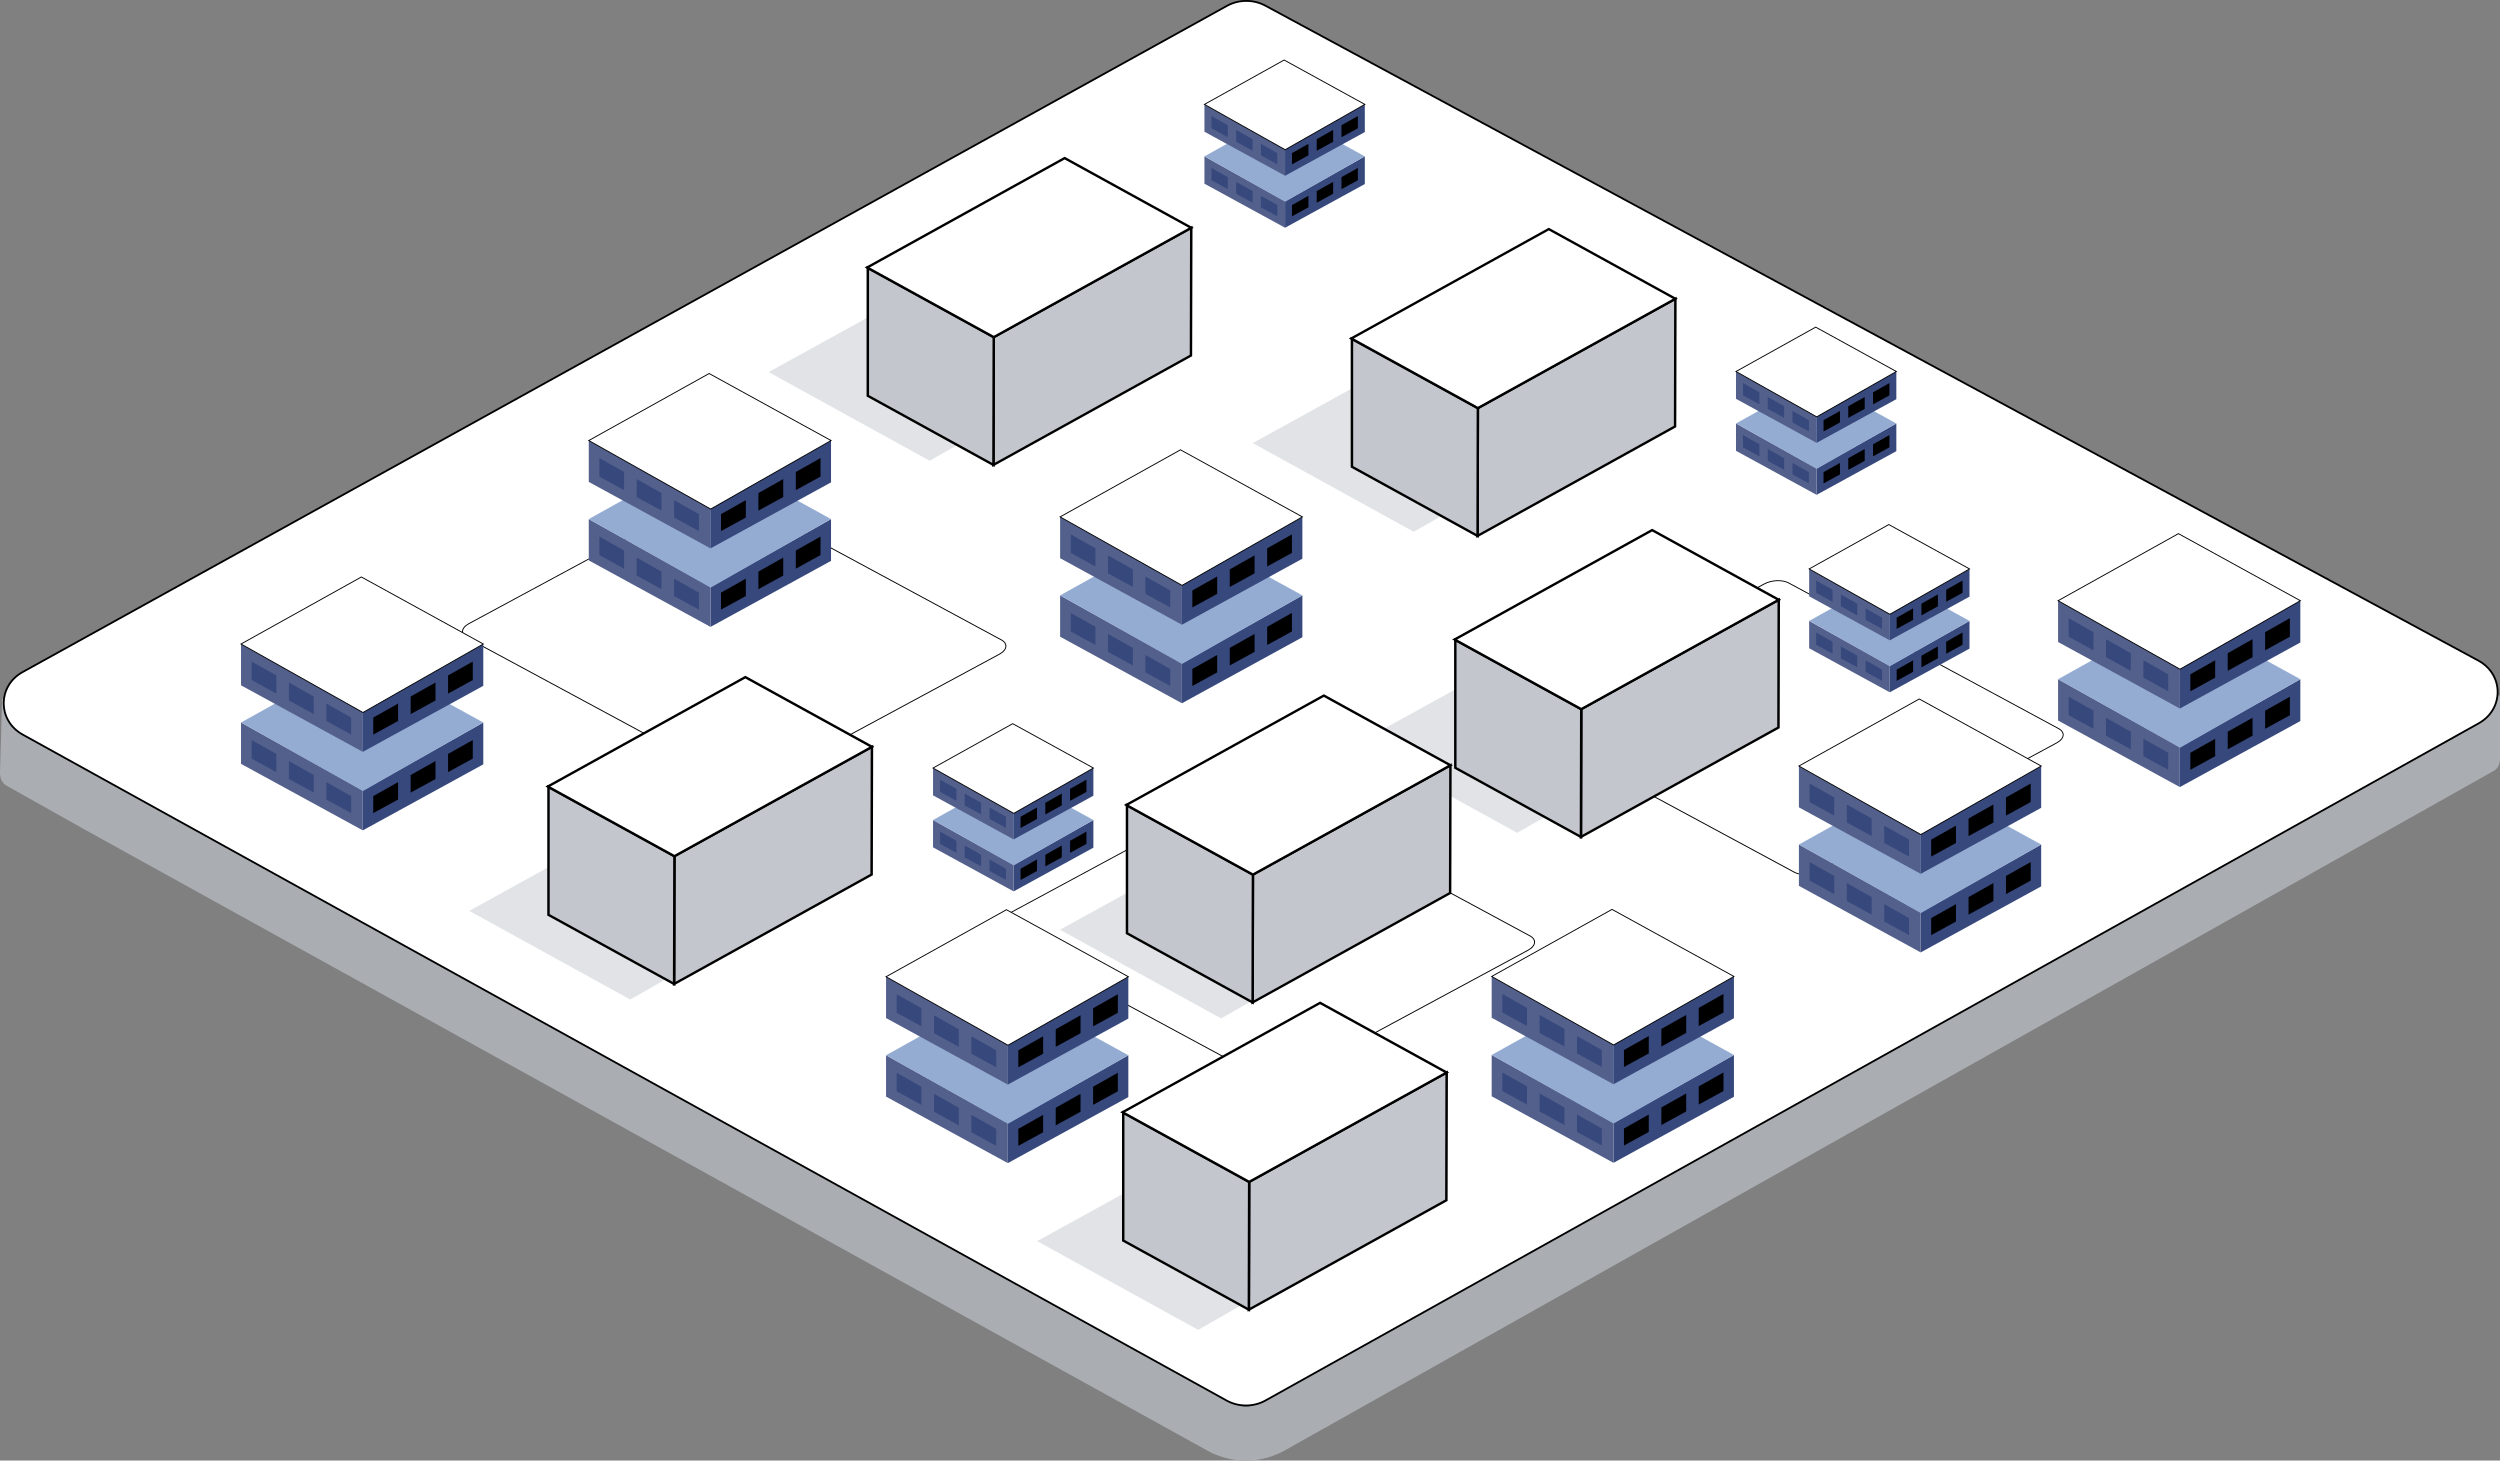 <?xml version="1.0" encoding="UTF-8"?>
<svg xmlns="http://www.w3.org/2000/svg" viewBox="0 0 683.04 399.05">
  <rect x="0" y="0" width="683.04" height="399.05" fill="#808080" stroke="none"/>
  <defs>
    <style>
      .cls-1 {
        fill: #53608c;
      }

      .cls-2 {
        mix-blend-mode: multiply;
        opacity: .5;
      }

      .cls-3 {
        fill: #aaadb2;
      }

      .cls-4 {
        fill: #000001;
      }

      .cls-5 {
        isolation: isolate;
      }

      .cls-6, .cls-7, .cls-8 {
        fill: #fff;
      }

      .cls-9 {
        fill: #95acd2;
      }

      .cls-7 {
        stroke-width: .25px;
      }

      .cls-7, .cls-8 {
        stroke: #000;
        stroke-miterlimit: 10;
      }

      .cls-8 {
        stroke-width: .5px;
      }

      .cls-10 {
        fill: #c3c7cd;
      }

      .cls-11 {
        fill: #36487c;
      }
    </style>
  </defs>
  <g class="cls-5">
    <g id="Layer_1" data-name="Layer 1">
      <g>
        <path class="cls-3" d="M683.04,190.08v16.88c0,1.52-.37,2.92-1.76,3.69l-330.35,185.68c-6.47,3.61-14.51,3.63-20.99.04L23.09,226.62l-21.33-11.98c-1.38-.77-1.76-2.17-1.76-3.69l.58-19.95c0-.14.2-.18.26-.05.24,1.2.08,2.71.87,4.37.72,1.51,1.53,2.73,2.25,3.65.74.41,1.48.82,2.23,1.22l331.95,183.6c1.43.79,3.2.78,4.61-.01l334.44-185.96c.95-.58,2.83-1.9,4.08-4.26.75-1.43,1.02-2.75,1.12-3.66.21.06.43.13.64.19Z"/>
        <path class="cls-8" d="M677.11,180.48c6.99,3.77,7.06,13.26.13,17.13l-.05.03-331.41,184.98c-3.29,1.84-7.38,1.84-10.67.02L6.2,200.7h0c-6.92-3.83-6.92-13.27,0-17.09L335.2,1.61c3.25-1.8,7.27-1.82,10.54-.05l331.37,178.92Z"/>
      </g>
      <path d="M348.7,295.7c-1.12,0-2.2-.22-3-.67l-73.8-39.81c-.8-.45-1.23-1.07-1.23-1.76,0-.82.63-1.64,1.72-2.25l65.1-35.11c2.04-1.14,5.13-1.26,6.89-.27l73.79,39.81c.79.44,1.23,1.06,1.23,1.75,0,.82-.62,1.64-1.71,2.26l-65.1,35.11c-1.11.62-2.53.94-3.89.94ZM341.37,215.41c-1.31,0-2.69.31-3.76.91l-65.1,35.11c-1.01.56-1.58,1.3-1.58,2.03,0,.59.39,1.14,1.1,1.54l73.8,39.81c1.69.95,4.67.83,6.63-.27l65.1-35.11c1-.56,1.58-1.31,1.58-2.04,0-.59-.39-1.14-1.1-1.53l-73.79-39.81c-.77-.43-1.8-.64-2.87-.64Z"/>
      <path d="M493.12,239.06c-1.12,0-2.2-.22-3-.67l-73.8-39.81c-.8-.45-1.23-1.07-1.23-1.76,0-.82.63-1.64,1.72-2.25l65.1-35.11c2.04-1.14,5.13-1.26,6.89-.27l73.79,39.81c.79.44,1.23,1.06,1.23,1.75,0,.82-.62,1.64-1.71,2.26l-65.1,35.11c-1.11.62-2.53.94-3.89.94ZM485.8,158.77c-1.31,0-2.69.31-3.76.91l-65.1,35.11c-1.01.56-1.58,1.3-1.58,2.03,0,.59.39,1.14,1.1,1.54l73.8,39.81c1.69.95,4.67.83,6.63-.27l65.1-35.11c1-.56,1.58-1.31,1.58-2.04,0-.59-.39-1.14-1.1-1.53l-73.79-39.81c-.77-.43-1.8-.64-2.87-.64Z"/>
      <path d="M204.26,214.82c-1.12,0-2.2-.22-3-.67l-73.8-39.81c-.8-.45-1.23-1.07-1.23-1.76,0-.82.63-1.64,1.72-2.25l65.1-35.11c2.04-1.14,5.13-1.26,6.89-.27l73.79,39.81c.79.44,1.23,1.06,1.23,1.75,0,.82-.62,1.64-1.71,2.26l-65.1,35.11c-1.11.62-2.53.94-3.89.94ZM196.93,134.53c-1.31,0-2.69.31-3.76.91l-65.1,35.11c-1.01.56-1.58,1.3-1.58,2.03,0,.59.39,1.14,1.1,1.54l73.8,39.81c1.69.95,4.67.83,6.63-.27l65.1-35.11c1-.56,1.58-1.31,1.58-2.04,0-.59-.39-1.14-1.1-1.53l-73.79-39.81c-.77-.43-1.8-.64-2.87-.64Z"/>
      <g>
        <g>
          <polygon class="cls-11" points="275.35 306.86 275.35 317.78 308.28 299.74 308.28 288.31 275.35 306.86"/>
          <polygon class="cls-1" points="242.08 288.31 242.08 299.61 275.35 317.78 275.35 306.86 242.08 288.31"/>
          <polygon class="cls-9" points="242.08 288.31 274.97 270 308.28 288.31 275.39 307.03 242.08 288.31"/>
          <g>
            <polygon class="cls-4" points="288.44 307.46 295.22 303.75 295.22 298.84 288.44 302.66 288.44 307.46"/>
            <polygon class="cls-4" points="298.66 301.86 305.41 298.16 305.41 293.1 298.66 296.9 298.66 301.86"/>
            <polygon class="cls-4" points="285 304.6 278.22 308.42 278.22 313.06 285 309.35 285 304.6"/>
          </g>
          <g>
            <polygon class="cls-11" points="261.96 307.46 255.18 303.75 255.18 298.84 261.96 302.66 261.96 307.46"/>
            <polygon class="cls-11" points="251.74 301.86 244.99 298.16 244.99 293.1 251.74 296.9 251.74 301.86"/>
            <polygon class="cls-11" points="265.4 304.6 272.18 308.42 272.18 313.06 265.4 309.35 265.4 304.6"/>
          </g>
        </g>
        <g>
          <polygon class="cls-11" points="275.35 285.41 275.35 296.33 308.28 278.29 308.28 266.86 275.35 285.41"/>
          <polygon class="cls-1" points="242.08 266.86 242.08 278.15 275.35 296.33 275.35 285.41 242.08 266.86"/>
          <polygon class="cls-7" points="242.08 266.86 274.97 248.55 308.28 266.86 275.39 285.58 242.08 266.86"/>
          <g>
            <polygon class="cls-4" points="288.44 286.01 295.22 282.29 295.22 277.39 288.44 281.21 288.44 286.01"/>
            <polygon class="cls-4" points="298.66 280.41 305.41 276.71 305.41 271.65 298.66 275.45 298.66 280.41"/>
            <polygon class="cls-4" points="285 283.14 278.22 286.96 278.22 291.61 285 287.89 285 283.14"/>
          </g>
          <g>
            <polygon class="cls-11" points="261.96 286.01 255.18 282.29 255.18 277.39 261.96 281.21 261.96 286.01"/>
            <polygon class="cls-11" points="251.74 280.41 244.99 276.71 244.99 271.65 251.74 275.45 251.74 280.41"/>
            <polygon class="cls-11" points="265.4 283.14 272.18 286.96 272.18 291.61 265.4 287.89 265.4 283.14"/>
          </g>
        </g>
      </g>
      <g>
        <g>
          <polygon class="cls-11" points="276.94 236.31 276.94 243.54 298.73 231.6 298.73 224.04 276.94 236.31"/>
          <polygon class="cls-1" points="254.92 224.04 254.92 231.51 276.94 243.54 276.94 236.31 254.92 224.04"/>
          <polygon class="cls-9" points="254.92 224.04 276.68 211.92 298.73 224.04 276.97 236.43 254.92 224.04"/>
          <g>
            <polygon class="cls-4" points="285.6 236.71 290.09 234.25 290.09 231.01 285.6 233.54 285.6 236.71"/>
            <polygon class="cls-4" points="292.36 233.01 296.83 230.56 296.83 227.21 292.36 229.73 292.36 233.01"/>
            <polygon class="cls-4" points="283.32 234.82 278.84 237.35 278.84 240.42 283.32 237.96 283.32 234.82"/>
          </g>
          <g>
            <polygon class="cls-11" points="268.07 236.71 263.58 234.25 263.58 231.01 268.07 233.54 268.07 236.71"/>
            <polygon class="cls-11" points="261.31 233.01 256.84 230.56 256.84 227.21 261.31 229.73 261.31 233.01"/>
            <polygon class="cls-11" points="270.35 234.82 274.84 237.35 274.84 240.42 270.35 237.96 270.35 234.82"/>
          </g>
        </g>
        <g>
          <polygon class="cls-11" points="276.94 222.12 276.94 229.34 298.73 217.4 298.73 209.84 276.94 222.12"/>
          <polygon class="cls-1" points="254.92 209.84 254.92 217.31 276.94 229.34 276.94 222.12 254.92 209.84"/>
          <polygon class="cls-7" points="254.92 209.84 276.68 197.72 298.73 209.84 276.97 222.23 254.92 209.84"/>
          <g>
            <polygon class="cls-4" points="285.6 222.51 290.09 220.05 290.09 216.81 285.6 219.34 285.6 222.51"/>
            <polygon class="cls-4" points="292.36 218.81 296.83 216.36 296.83 213.01 292.36 215.53 292.36 218.81"/>
            <polygon class="cls-4" points="283.32 220.62 278.84 223.15 278.84 226.22 283.32 223.76 283.32 220.62"/>
          </g>
          <g>
            <polygon class="cls-11" points="268.07 222.51 263.58 220.05 263.58 216.81 268.07 219.34 268.07 222.51"/>
            <polygon class="cls-11" points="261.31 218.81 256.84 216.36 256.84 213.01 261.31 215.53 261.31 218.81"/>
            <polygon class="cls-11" points="270.35 220.62 274.84 223.15 274.84 226.22 270.35 223.76 270.35 220.62"/>
          </g>
        </g>
      </g>
      <g>
        <g>
          <polygon class="cls-11" points="351.1 54.99 351.1 62.22 372.89 50.28 372.89 42.72 351.1 54.99"/>
          <polygon class="cls-1" points="329.07 42.72 329.07 50.19 351.1 62.22 351.1 54.99 329.07 42.72"/>
          <polygon class="cls-9" points="329.07 42.72 350.84 30.6 372.89 42.72 351.12 55.11 329.07 42.72"/>
          <g>
            <polygon class="cls-4" points="359.75 55.39 364.24 52.93 364.24 49.69 359.75 52.21 359.75 55.39"/>
            <polygon class="cls-4" points="366.52 51.69 370.99 49.24 370.99 45.89 366.52 48.4 366.52 51.69"/>
            <polygon class="cls-4" points="357.48 53.5 352.99 56.03 352.99 59.1 357.48 56.64 357.48 53.5"/>
          </g>
          <g>
            <polygon class="cls-11" points="342.23 55.39 337.74 52.93 337.74 49.69 342.23 52.21 342.23 55.39"/>
            <polygon class="cls-11" points="335.46 51.69 330.99 49.24 330.99 45.89 335.46 48.4 335.46 51.69"/>
            <polygon class="cls-11" points="344.5 53.5 348.99 56.03 348.99 59.1 344.5 56.64 344.5 53.5"/>
          </g>
        </g>
        <g>
          <polygon class="cls-11" points="351.1 40.79 351.1 48.02 372.89 36.08 372.89 28.52 351.1 40.79"/>
          <polygon class="cls-1" points="329.07 28.52 329.07 35.99 351.1 48.02 351.1 40.79 329.07 28.52"/>
          <polygon class="cls-7" points="329.07 28.52 350.84 16.4 372.89 28.52 351.12 40.91 329.07 28.52"/>
          <g>
            <polygon class="cls-4" points="359.75 41.19 364.24 38.73 364.24 35.49 359.75 38.02 359.75 41.19"/>
            <polygon class="cls-4" points="366.52 37.49 370.99 35.04 370.99 31.69 366.52 34.21 366.52 37.49"/>
            <polygon class="cls-4" points="357.48 39.3 352.99 41.83 352.99 44.9 357.48 42.44 357.48 39.3"/>
          </g>
          <g>
            <polygon class="cls-11" points="342.23 41.19 337.74 38.73 337.74 35.49 342.23 38.02 342.23 41.19"/>
            <polygon class="cls-11" points="335.46 37.49 330.99 35.04 330.99 31.69 335.46 34.21 335.46 37.49"/>
            <polygon class="cls-11" points="344.5 39.3 348.99 41.83 348.99 44.9 344.5 42.44 344.5 39.3"/>
          </g>
        </g>
      </g>
      <g>
        <g>
          <polygon class="cls-11" points="516.31 181.92 516.31 189.15 538.1 177.21 538.1 169.64 516.31 181.92"/>
          <polygon class="cls-1" points="494.29 169.64 494.29 177.12 516.31 189.15 516.31 181.92 494.29 169.64"/>
          <polygon class="cls-9" points="494.29 169.64 516.05 157.52 538.1 169.64 516.33 182.03 494.29 169.64"/>
          <g>
            <polygon class="cls-4" points="524.97 182.32 529.46 179.86 529.46 176.61 524.97 179.14 524.97 182.32"/>
            <polygon class="cls-4" points="531.73 178.61 536.2 176.16 536.2 172.81 531.73 175.33 531.73 178.61"/>
            <polygon class="cls-4" points="522.69 180.42 518.2 182.95 518.2 186.02 522.69 183.56 522.69 180.42"/>
          </g>
          <g>
            <polygon class="cls-11" points="507.44 182.32 502.95 179.86 502.95 176.61 507.44 179.14 507.44 182.32"/>
            <polygon class="cls-11" points="500.68 178.61 496.21 176.16 496.21 172.81 500.68 175.33 500.68 178.61"/>
            <polygon class="cls-11" points="509.72 180.42 514.2 182.95 514.2 186.02 509.72 183.56 509.72 180.42"/>
          </g>
        </g>
        <g>
          <polygon class="cls-11" points="516.31 167.72 516.31 174.95 538.1 163.01 538.1 155.44 516.31 167.72"/>
          <polygon class="cls-1" points="494.29 155.44 494.29 162.92 516.31 174.95 516.31 167.72 494.29 155.44"/>
          <polygon class="cls-7" points="494.29 155.44 516.05 143.32 538.1 155.44 516.33 167.83 494.29 155.44"/>
          <g>
            <polygon class="cls-4" points="524.97 168.12 529.46 165.66 529.46 162.41 524.97 164.94 524.97 168.12"/>
            <polygon class="cls-4" points="531.73 164.41 536.2 161.96 536.2 158.61 531.73 161.13 531.73 164.41"/>
            <polygon class="cls-4" points="522.69 166.22 518.2 168.75 518.2 171.82 522.69 169.36 522.69 166.22"/>
          </g>
          <g>
            <polygon class="cls-11" points="507.44 168.12 502.95 165.66 502.95 162.41 507.44 164.94 507.44 168.12"/>
            <polygon class="cls-11" points="500.68 164.41 496.21 161.96 496.21 158.61 500.68 161.13 500.68 164.41"/>
            <polygon class="cls-11" points="509.72 166.22 514.2 168.75 514.2 171.82 509.72 169.36 509.72 166.22"/>
          </g>
        </g>
      </g>
      <g>
        <g>
          <polygon class="cls-11" points="496.32 127.97 496.32 135.2 518.11 123.26 518.11 115.7 496.32 127.97"/>
          <polygon class="cls-1" points="474.3 115.7 474.3 123.17 496.32 135.2 496.32 127.97 474.3 115.7"/>
          <polygon class="cls-9" points="474.3 115.7 496.07 103.58 518.11 115.7 496.35 128.09 474.3 115.7"/>
          <g>
            <polygon class="cls-4" points="504.98 128.37 509.47 125.91 509.47 122.67 504.98 125.19 504.98 128.37"/>
            <polygon class="cls-4" points="511.75 124.67 516.22 122.22 516.22 118.87 511.75 121.38 511.75 124.67"/>
            <polygon class="cls-4" points="502.71 126.48 498.22 129 498.22 132.08 502.71 129.62 502.71 126.48"/>
          </g>
          <g>
            <polygon class="cls-11" points="487.46 128.37 482.97 125.91 482.97 122.67 487.46 125.19 487.46 128.37"/>
            <polygon class="cls-11" points="480.69 124.67 476.22 122.22 476.22 118.87 480.69 121.38 480.69 124.67"/>
            <polygon class="cls-11" points="489.73 126.48 494.22 129 494.22 132.08 489.73 129.62 489.73 126.48"/>
          </g>
        </g>
        <g>
          <polygon class="cls-11" points="496.32 113.77 496.32 121 518.11 109.06 518.11 101.5 496.32 113.77"/>
          <polygon class="cls-1" points="474.3 101.5 474.3 108.97 496.32 121 496.32 113.77 474.3 101.5"/>
          <polygon class="cls-7" points="474.3 101.5 496.07 89.38 518.11 101.5 496.35 113.89 474.3 101.5"/>
          <g>
            <polygon class="cls-4" points="504.98 114.17 509.47 111.71 509.47 108.47 504.98 110.99 504.98 114.17"/>
            <polygon class="cls-4" points="511.75 110.47 516.22 108.02 516.22 104.67 511.75 107.18 511.75 110.47"/>
            <polygon class="cls-4" points="502.71 112.28 498.22 114.8 498.22 117.88 502.71 115.42 502.71 112.28"/>
          </g>
          <g>
            <polygon class="cls-11" points="487.46 114.17 482.97 111.71 482.97 108.47 487.46 110.99 487.46 114.17"/>
            <polygon class="cls-11" points="480.69 110.47 476.22 108.02 476.22 104.67 480.69 107.18 480.69 110.47"/>
            <polygon class="cls-11" points="489.73 112.28 494.22 114.8 494.22 117.88 489.73 115.42 489.73 112.28"/>
          </g>
        </g>
      </g>
      <g>
        <g>
          <polygon class="cls-11" points="99.12 215.95 99.12 226.87 132.04 208.83 132.04 197.4 99.12 215.95"/>
          <polygon class="cls-1" points="65.85 197.4 65.85 208.7 99.12 226.87 99.12 215.95 65.85 197.4"/>
          <polygon class="cls-9" points="65.85 197.4 98.73 179.09 132.04 197.4 99.16 216.12 65.85 197.4"/>
          <g>
            <polygon class="cls-4" points="112.2 216.55 118.98 212.84 118.98 207.93 112.2 211.75 112.2 216.55"/>
            <polygon class="cls-4" points="122.42 210.95 129.17 207.25 129.17 202.19 122.42 205.99 122.42 210.95"/>
            <polygon class="cls-4" points="108.76 213.69 101.98 217.51 101.98 222.15 108.76 218.44 108.76 213.69"/>
          </g>
          <g>
            <polygon class="cls-11" points="85.72 216.55 78.94 212.84 78.94 207.93 85.72 211.75 85.72 216.55"/>
            <polygon class="cls-11" points="75.5 210.95 68.75 207.25 68.75 202.19 75.5 205.99 75.5 210.95"/>
            <polygon class="cls-11" points="89.16 213.69 95.94 217.51 95.94 222.15 89.16 218.44 89.16 213.69"/>
          </g>
        </g>
        <g>
          <polygon class="cls-11" points="99.12 194.5 99.12 205.42 132.04 187.38 132.04 175.95 99.12 194.5"/>
          <polygon class="cls-1" points="65.85 175.95 65.85 187.24 99.12 205.42 99.12 194.5 65.85 175.95"/>
          <polygon class="cls-7" points="65.85 175.95 98.73 157.64 132.04 175.95 99.16 194.67 65.85 175.95"/>
          <g>
            <polygon class="cls-4" points="112.2 195.1 118.98 191.38 118.98 186.48 112.2 190.3 112.2 195.1"/>
            <polygon class="cls-4" points="122.42 189.5 129.17 185.8 129.17 180.74 122.42 184.54 122.42 189.5"/>
            <polygon class="cls-4" points="108.76 192.23 101.98 196.05 101.98 200.7 108.76 196.98 108.76 192.23"/>
          </g>
          <g>
            <polygon class="cls-11" points="85.72 195.1 78.94 191.38 78.94 186.48 85.72 190.3 85.72 195.1"/>
            <polygon class="cls-11" points="75.5 189.5 68.75 185.8 68.75 180.74 75.5 184.54 75.5 189.5"/>
            <polygon class="cls-11" points="89.16 192.23 95.94 196.05 95.94 200.7 89.16 196.98 89.16 192.23"/>
          </g>
        </g>
      </g>
      <g>
        <g>
          <polygon class="cls-11" points="194.12 160.36 194.12 171.28 227.05 153.24 227.05 141.82 194.12 160.36"/>
          <polygon class="cls-1" points="160.86 141.82 160.86 153.11 194.12 171.28 194.12 160.36 160.86 141.82"/>
          <polygon class="cls-9" points="160.86 141.82 193.74 123.5 227.05 141.82 194.16 160.54 160.86 141.82"/>
          <g>
            <polygon class="cls-4" points="207.21 160.97 213.99 157.25 213.99 152.34 207.21 156.16 207.21 160.97"/>
            <polygon class="cls-4" points="217.43 155.37 224.18 151.66 224.18 146.6 217.43 150.41 217.43 155.37"/>
            <polygon class="cls-4" points="203.77 158.1 196.99 161.92 196.99 166.56 203.77 162.85 203.77 158.1"/>
          </g>
          <g>
            <polygon class="cls-11" points="180.73 160.97 173.95 157.25 173.95 152.34 180.73 156.16 180.73 160.97"/>
            <polygon class="cls-11" points="170.51 155.37 163.76 151.66 163.76 146.6 170.51 150.41 170.51 155.37"/>
            <polygon class="cls-11" points="184.17 158.1 190.95 161.92 190.95 166.56 184.17 162.85 184.17 158.1"/>
          </g>
        </g>
        <g>
          <polygon class="cls-11" points="194.12 138.91 194.12 149.83 227.05 131.79 227.05 120.36 194.12 138.91"/>
          <polygon class="cls-1" points="160.86 120.36 160.86 131.66 194.12 149.83 194.12 138.91 160.86 120.36"/>
          <polygon class="cls-7" points="160.86 120.36 193.74 102.05 227.05 120.36 194.16 139.08 160.86 120.36"/>
          <g>
            <polygon class="cls-4" points="207.21 139.51 213.99 135.8 213.99 130.89 207.21 134.71 207.21 139.51"/>
            <polygon class="cls-4" points="217.43 133.91 224.18 130.21 224.18 125.15 217.43 128.95 217.43 133.91"/>
            <polygon class="cls-4" points="203.77 136.65 196.99 140.47 196.99 145.11 203.77 141.4 203.77 136.65"/>
          </g>
          <g>
            <polygon class="cls-11" points="180.73 139.51 173.95 135.8 173.95 130.89 180.73 134.71 180.73 139.51"/>
            <polygon class="cls-11" points="170.51 133.91 163.76 130.21 163.76 125.15 170.51 128.95 170.51 133.91"/>
            <polygon class="cls-11" points="184.17 136.65 190.95 140.47 190.95 145.11 184.17 141.4 184.17 136.65"/>
          </g>
        </g>
      </g>
      <g>
        <g>
          <polygon class="cls-11" points="322.91 181.22 322.91 192.14 355.83 174.1 355.83 162.67 322.91 181.22"/>
          <polygon class="cls-1" points="289.64 162.67 289.64 173.96 322.91 192.14 322.91 181.22 289.64 162.67"/>
          <polygon class="cls-9" points="289.64 162.67 322.52 144.36 355.83 162.67 322.95 181.39 289.64 162.67"/>
          <g>
            <polygon class="cls-4" points="335.99 181.82 342.77 178.1 342.77 173.2 335.99 177.02 335.99 181.82"/>
            <polygon class="cls-4" points="346.21 176.22 352.97 172.52 352.97 167.46 346.21 171.26 346.21 176.22"/>
            <polygon class="cls-4" points="332.55 178.95 325.77 182.77 325.77 187.42 332.55 183.7 332.55 178.95"/>
          </g>
          <g>
            <polygon class="cls-11" points="309.51 181.82 302.73 178.1 302.73 173.2 309.51 177.02 309.51 181.82"/>
            <polygon class="cls-11" points="299.29 176.22 292.54 172.52 292.54 167.46 299.29 171.26 299.29 176.22"/>
            <polygon class="cls-11" points="312.95 178.95 319.73 182.77 319.73 187.42 312.95 183.7 312.95 178.95"/>
          </g>
        </g>
        <g>
          <polygon class="cls-11" points="322.91 159.76 322.91 170.69 355.83 152.64 355.83 141.22 322.91 159.76"/>
          <polygon class="cls-1" points="289.64 141.22 289.64 152.51 322.91 170.69 322.91 159.76 289.64 141.22"/>
          <polygon class="cls-7" points="289.64 141.22 322.52 122.9 355.83 141.22 322.95 159.94 289.64 141.22"/>
          <g>
            <polygon class="cls-4" points="335.99 160.37 342.77 156.65 342.77 151.74 335.99 155.56 335.99 160.37"/>
            <polygon class="cls-4" points="346.21 154.77 352.97 151.06 352.97 146 346.21 149.81 346.21 154.77"/>
            <polygon class="cls-4" points="332.55 157.5 325.77 161.32 325.77 165.97 332.55 162.25 332.55 157.5"/>
          </g>
          <g>
            <polygon class="cls-11" points="309.51 160.37 302.73 156.65 302.73 151.74 309.51 155.56 309.51 160.37"/>
            <polygon class="cls-11" points="299.29 154.77 292.54 151.06 292.54 146 299.29 149.81 299.29 154.77"/>
            <polygon class="cls-11" points="312.95 157.5 319.73 161.32 319.73 165.97 312.95 162.25 312.95 157.5"/>
          </g>
        </g>
      </g>
      <g>
        <g>
          <polygon class="cls-11" points="440.82 306.78 440.82 317.7 473.74 299.66 473.74 288.23 440.82 306.78"/>
          <polygon class="cls-1" points="407.55 288.23 407.55 299.52 440.82 317.7 440.82 306.78 407.55 288.23"/>
          <polygon class="cls-9" points="407.55 288.23 440.43 269.92 473.74 288.23 440.86 306.95 407.55 288.23"/>
          <g>
            <polygon class="cls-4" points="453.91 307.38 460.69 303.66 460.69 298.76 453.91 302.58 453.91 307.38"/>
            <polygon class="cls-4" points="464.12 301.78 470.88 298.08 470.88 293.01 464.12 296.82 464.12 301.78"/>
            <polygon class="cls-4" points="450.47 304.51 443.69 308.33 443.69 312.98 450.47 309.26 450.47 304.51"/>
          </g>
          <g>
            <polygon class="cls-11" points="427.43 307.38 420.64 303.66 420.64 298.76 427.43 302.58 427.43 307.38"/>
            <polygon class="cls-11" points="417.21 301.78 410.45 298.08 410.45 293.01 417.21 296.82 417.21 301.78"/>
            <polygon class="cls-11" points="430.86 304.51 437.64 308.33 437.64 312.98 430.86 309.26 430.86 304.51"/>
          </g>
        </g>
        <g>
          <polygon class="cls-11" points="440.82 285.32 440.82 296.24 473.74 278.2 473.74 266.78 440.82 285.32"/>
          <polygon class="cls-1" points="407.55 266.78 407.55 278.07 440.82 296.24 440.82 285.32 407.55 266.78"/>
          <polygon class="cls-7" points="407.55 266.78 440.43 248.46 473.74 266.78 440.86 285.5 407.55 266.78"/>
          <g>
            <polygon class="cls-4" points="453.91 285.92 460.69 282.21 460.69 277.3 453.91 281.12 453.91 285.92"/>
            <polygon class="cls-4" points="464.12 280.33 470.88 276.62 470.88 271.56 464.12 275.37 464.12 280.33"/>
            <polygon class="cls-4" points="450.47 283.06 443.69 286.88 443.69 291.52 450.47 287.81 450.47 283.06"/>
          </g>
          <g>
            <polygon class="cls-11" points="427.43 285.92 420.64 282.21 420.64 277.3 427.43 281.12 427.43 285.92"/>
            <polygon class="cls-11" points="417.21 280.33 410.45 276.62 410.45 271.56 417.21 275.37 417.21 280.33"/>
            <polygon class="cls-11" points="430.86 283.06 437.64 286.88 437.64 291.52 430.86 287.81 430.86 283.06"/>
          </g>
        </g>
      </g>
      <g>
        <g>
          <polygon class="cls-11" points="524.76 249.29 524.76 260.21 557.68 242.17 557.68 230.74 524.76 249.29"/>
          <polygon class="cls-1" points="491.49 230.74 491.49 242.03 524.76 260.21 524.76 249.29 491.49 230.74"/>
          <polygon class="cls-9" points="491.49 230.74 524.37 212.43 557.68 230.74 524.8 249.46 491.49 230.74"/>
          <g>
            <polygon class="cls-4" points="537.84 249.89 544.63 246.17 544.63 241.27 537.84 245.09 537.84 249.89"/>
            <polygon class="cls-4" points="548.06 244.29 554.82 240.59 554.82 235.52 548.06 239.33 548.06 244.29"/>
            <polygon class="cls-4" points="534.41 247.02 527.63 250.84 527.63 255.49 534.41 251.77 534.41 247.02"/>
          </g>
          <g>
            <polygon class="cls-11" points="511.37 249.89 504.58 246.17 504.58 241.27 511.37 245.09 511.37 249.89"/>
            <polygon class="cls-11" points="501.15 244.29 494.39 240.59 494.39 235.52 501.15 239.33 501.15 244.29"/>
            <polygon class="cls-11" points="514.8 247.02 521.58 250.84 521.58 255.49 514.8 251.77 514.8 247.02"/>
          </g>
        </g>
        <g>
          <polygon class="cls-11" points="524.76 227.83 524.76 238.75 557.68 220.71 557.68 209.29 524.76 227.83"/>
          <polygon class="cls-1" points="491.49 209.29 491.49 220.58 524.76 238.75 524.76 227.83 491.49 209.29"/>
          <polygon class="cls-7" points="491.49 209.29 524.37 190.97 557.68 209.29 524.8 228.01 491.49 209.29"/>
          <g>
            <polygon class="cls-4" points="537.84 228.43 544.63 224.72 544.63 219.81 537.84 223.63 537.84 228.43"/>
            <polygon class="cls-4" points="548.06 222.84 554.82 219.13 554.82 214.07 548.06 217.88 548.06 222.84"/>
            <polygon class="cls-4" points="534.41 225.57 527.63 229.39 527.63 234.03 534.41 230.32 534.41 225.57"/>
          </g>
          <g>
            <polygon class="cls-11" points="511.37 228.43 504.58 224.72 504.58 219.81 511.37 223.63 511.37 228.43"/>
            <polygon class="cls-11" points="501.15 222.84 494.39 219.13 494.39 214.07 501.15 217.88 501.15 222.84"/>
            <polygon class="cls-11" points="514.8 225.57 521.58 229.39 521.58 234.03 514.8 230.32 514.8 225.57"/>
          </g>
        </g>
      </g>
      <g>
        <g>
          <polygon class="cls-11" points="595.57 204.12 595.57 215.04 628.49 197 628.49 185.57 595.57 204.12"/>
          <polygon class="cls-1" points="562.3 185.57 562.3 196.86 595.57 215.04 595.57 204.12 562.3 185.57"/>
          <polygon class="cls-9" points="562.3 185.57 595.18 167.26 628.49 185.57 595.61 204.29 562.3 185.57"/>
          <g>
            <polygon class="cls-4" points="608.65 204.72 615.43 201 615.43 196.1 608.65 199.92 608.65 204.72"/>
            <polygon class="cls-4" points="618.87 199.12 625.63 195.42 625.63 190.36 618.87 194.16 618.87 199.12"/>
            <polygon class="cls-4" points="605.22 201.85 598.44 205.67 598.44 210.32 605.22 206.6 605.22 201.85"/>
          </g>
          <g>
            <polygon class="cls-11" points="582.17 204.72 575.39 201 575.39 196.1 582.17 199.92 582.17 204.72"/>
            <polygon class="cls-11" points="571.96 199.12 565.2 195.42 565.2 190.36 571.96 194.16 571.96 199.12"/>
            <polygon class="cls-11" points="585.61 201.85 592.39 205.67 592.39 210.32 585.61 206.6 585.61 201.85"/>
          </g>
        </g>
        <g>
          <polygon class="cls-11" points="595.57 182.66 595.57 193.58 628.49 175.54 628.49 164.12 595.57 182.66"/>
          <polygon class="cls-1" points="562.3 164.12 562.3 175.41 595.57 193.58 595.57 182.66 562.3 164.12"/>
          <polygon class="cls-7" points="562.3 164.12 595.18 145.8 628.49 164.12 595.61 182.84 562.3 164.12"/>
          <g>
            <polygon class="cls-4" points="608.65 183.27 615.43 179.55 615.43 174.64 608.65 178.46 608.65 183.27"/>
            <polygon class="cls-4" points="618.87 177.67 625.63 173.96 625.63 168.9 618.87 172.71 618.87 177.67"/>
            <polygon class="cls-4" points="605.22 180.4 598.44 184.22 598.44 188.87 605.22 185.15 605.22 180.4"/>
          </g>
          <g>
            <polygon class="cls-11" points="582.17 183.27 575.39 179.55 575.39 174.64 582.17 178.46 582.17 183.27"/>
            <polygon class="cls-11" points="571.96 177.67 565.2 173.96 565.2 168.9 571.96 172.71 571.96 177.67"/>
            <polygon class="cls-11" points="585.61 180.4 592.39 184.22 592.39 188.87 585.61 185.15 585.61 180.4"/>
          </g>
        </g>
      </g>
      <g class="cls-2">
        <polygon class="cls-10" points="376.41 335.32 327.35 363.34 283.36 339.1 332.97 311.76 376.41 335.32"/>
      </g>
      <g class="cls-2">
        <polygon class="cls-10" points="221.26 245.07 172.19 273.09 128.2 248.86 177.81 221.51 221.26 245.07"/>
      </g>
      <g class="cls-2">
        <polygon class="cls-10" points="382.67 250.23 333.61 278.25 289.61 254.02 339.22 226.67 382.67 250.23"/>
      </g>
      <g class="cls-2">
        <polygon class="cls-10" points="463.57 199.51 414.5 227.54 370.51 203.3 420.12 175.95 463.57 199.51"/>
      </g>
      <g>
        <polygon class="cls-10" points="395.25 293.04 395.17 327.94 341.21 357.83 341.3 322.92 395.25 293.04"/>
        <path d="M340.87,358.39v-.56s.09-35.1.09-35.1l.17-.09,54.47-30.16v.56s-.09,35.08-.09,35.08l-.17.09-54.47,30.17ZM341.63,323.11l-.08,34.15,53.28-29.52.08-34.14-53.28,29.5Z"/>
        <polygon class="cls-10" points="341.21 357.83 306.89 338.94 306.89 303.99 341.3 322.92 341.21 357.83"/>
        <path d="M341.55,358.39l-.51-.28-34.49-18.98v-35.7l.51.28,34.58,19.02v.19s-.09,35.47-.09,35.47ZM307.22,338.75l33.65,18.52.08-34.15-33.73-18.55v34.19Z"/>
        <polygon class="cls-6" points="395.25 293.04 341.3 322.92 306.71 303.89 360.67 274 395.25 293.04"/>
        <path d="M341.3,323.29l-.17-.1-35.1-19.31.51-.28,54.13-29.98.17.09,35.09,19.32-.51.28-54.13,29.97ZM307.38,303.89l33.91,18.65,53.28-29.5-33.91-18.67-53.29,29.52Z"/>
      </g>
      <g>
        <polygon class="cls-10" points="238.23 204.05 238.14 238.95 184.18 268.83 184.27 233.93 238.23 204.05"/>
        <path d="M183.84,269.4v-.56s.09-35.1.09-35.1l.17-.09,54.47-30.16v.56s-.09,35.08-.09,35.08l-.17.09-54.47,30.17ZM184.6,234.12l-.08,34.15,53.28-29.52.08-34.14-53.28,29.5Z"/>
        <polygon class="cls-10" points="184.18 268.83 149.86 249.95 149.86 215 184.27 233.93 184.18 268.83"/>
        <path d="M184.52,269.4l-.51-.28-34.49-18.98v-35.7l.51.28,34.58,19.02v.19s-.09,35.47-.09,35.47ZM150.19,249.76l33.65,18.52.08-34.15-33.73-18.55v34.19Z"/>
        <polygon class="cls-6" points="238.23 204.05 184.27 233.93 149.68 214.9 203.64 185.01 238.23 204.05"/>
        <path d="M184.27,234.3l-.17-.1-35.1-19.31.51-.28,54.13-29.98.17.09,35.09,19.32-.51.28-54.13,29.97ZM150.35,214.9l33.91,18.65,53.28-29.5-33.91-18.67-53.29,29.52Z"/>
      </g>
      <g>
        <polygon class="cls-10" points="396.28 209.09 396.19 243.98 342.23 273.87 342.32 238.97 396.28 209.09"/>
        <path d="M341.89,274.44v-.56s.09-35.1.09-35.1l.17-.09,54.47-30.16v.56s-.09,35.08-.09,35.08l-.17.09-54.47,30.17ZM342.66,239.16l-.08,34.15,53.28-29.52.08-34.14-53.28,29.5Z"/>
        <polygon class="cls-10" points="342.23 273.87 307.91 254.98 307.91 220.04 342.32 238.97 342.23 273.87"/>
        <path d="M342.57,274.44l-.51-.28-34.49-18.98v-35.7l.51.28,34.58,19.02v.19s-.09,35.47-.09,35.47ZM308.25,254.8l33.65,18.52.08-34.15-33.73-18.55v34.19Z"/>
        <polygon class="cls-6" points="396.28 209.09 342.32 238.97 307.73 219.94 361.69 190.05 396.28 209.09"/>
        <path d="M342.32,239.34l-.17-.1-35.1-19.31.51-.28,54.13-29.98.17.09,35.09,19.32-.51.28-54.13,29.97ZM308.4,219.94l33.91,18.65,53.28-29.5-33.91-18.67-53.29,29.52Z"/>
      </g>
      <g>
        <polygon class="cls-10" points="485.98 163.88 485.9 198.78 431.94 228.67 432.02 193.76 485.98 163.88"/>
        <path d="M431.6,229.23v-.56s.09-35.1.09-35.1l.17-.09,54.47-30.16v.56s-.09,35.08-.09,35.08l-.17.09-54.47,30.17ZM432.36,193.95l-.08,34.15,53.28-29.52.08-34.14-53.28,29.5Z"/>
        <polygon class="cls-10" points="431.94 228.67 397.61 209.78 397.61 174.83 432.02 193.76 431.94 228.67"/>
        <path d="M432.28,229.23l-.51-.28-34.49-18.98v-35.7l.51.28,34.58,19.02v.19s-.09,35.47-.09,35.47ZM397.95,209.59l33.65,18.52.08-34.15-33.73-18.55v34.19Z"/>
        <polygon class="cls-6" points="485.98 163.88 432.02 193.76 397.43 174.73 451.4 144.84 485.98 163.88"/>
        <path d="M432.02,194.13l-.17-.1-35.1-19.31.51-.28,54.13-29.98.17.09,35.09,19.32-.51.28-54.13,29.97ZM398.11,174.73l33.91,18.65,53.28-29.5-33.91-18.67-53.29,29.52Z"/>
      </g>
      <g class="cls-2">
        <polygon class="cls-10" points="435.32 117.27 386.26 145.29 342.27 121.06 391.88 93.71 435.32 117.27"/>
      </g>
      <g>
        <polygon class="cls-10" points="457.74 81.64 457.65 116.53 403.69 146.42 403.78 111.51 457.74 81.64"/>
        <path d="M403.35,146.98v-.56s.09-35.1.09-35.1l.17-.09,54.47-30.16v.56s-.09,35.08-.09,35.08l-.17.09-54.47,30.17ZM404.12,111.7l-.08,34.15,53.28-29.52.08-34.14-53.28,29.5Z"/>
        <polygon class="cls-10" points="403.69 146.42 369.37 127.53 369.37 92.58 403.78 111.51 403.69 146.42"/>
        <path d="M404.03,146.98l-.51-.28-34.49-18.98v-35.7l.51.28,34.58,19.02v.19s-.09,35.47-.09,35.47ZM369.71,127.34l33.65,18.52.08-34.15-33.73-18.55v34.19Z"/>
        <polygon class="cls-6" points="457.74 81.64 403.78 111.51 369.19 92.48 423.15 62.6 457.74 81.64"/>
        <path d="M403.78,111.89l-.17-.1-35.1-19.31.51-.28,54.13-29.98.17.09,35.09,19.32-.51.28-54.13,29.97ZM369.87,92.48l33.91,18.65,53.28-29.5-33.91-18.67-53.29,29.52Z"/>
      </g>
      <g class="cls-2">
        <polygon class="cls-10" points="303.05 97.87 253.99 125.89 210 101.66 259.61 74.31 303.05 97.87"/>
      </g>
      <g>
        <polygon class="cls-10" points="325.47 62.24 325.38 97.14 271.43 127.03 271.51 92.12 325.47 62.24"/>
        <path d="M271.08,127.59v-.56s.09-35.1.09-35.1l.17-.09,54.47-30.16v.56s-.09,35.08-.09,35.08l-.17.09-54.47,30.17ZM271.85,92.31l-.08,34.15,53.28-29.52.08-34.14-53.28,29.5Z"/>
        <polygon class="cls-10" points="271.43 127.03 237.1 108.14 237.1 73.19 271.51 92.12 271.43 127.03"/>
        <path d="M271.76,127.59l-.51-.28-34.49-18.98v-35.7l.51.28,34.58,19.02v.19s-.09,35.47-.09,35.47ZM237.44,107.95l33.65,18.52.08-34.15-33.73-18.55v34.19Z"/>
        <polygon class="cls-6" points="325.47 62.24 271.51 92.12 236.92 73.09 290.88 43.2 325.47 62.24"/>
        <path d="M271.51,92.49l-.17-.1-35.1-19.31.51-.28,54.13-29.98.17.09,35.09,19.32-.51.28-54.13,29.97ZM237.6,73.09l33.91,18.65,53.28-29.5-33.91-18.67-53.29,29.52Z"/>
      </g>
    </g>
  </g>
</svg>